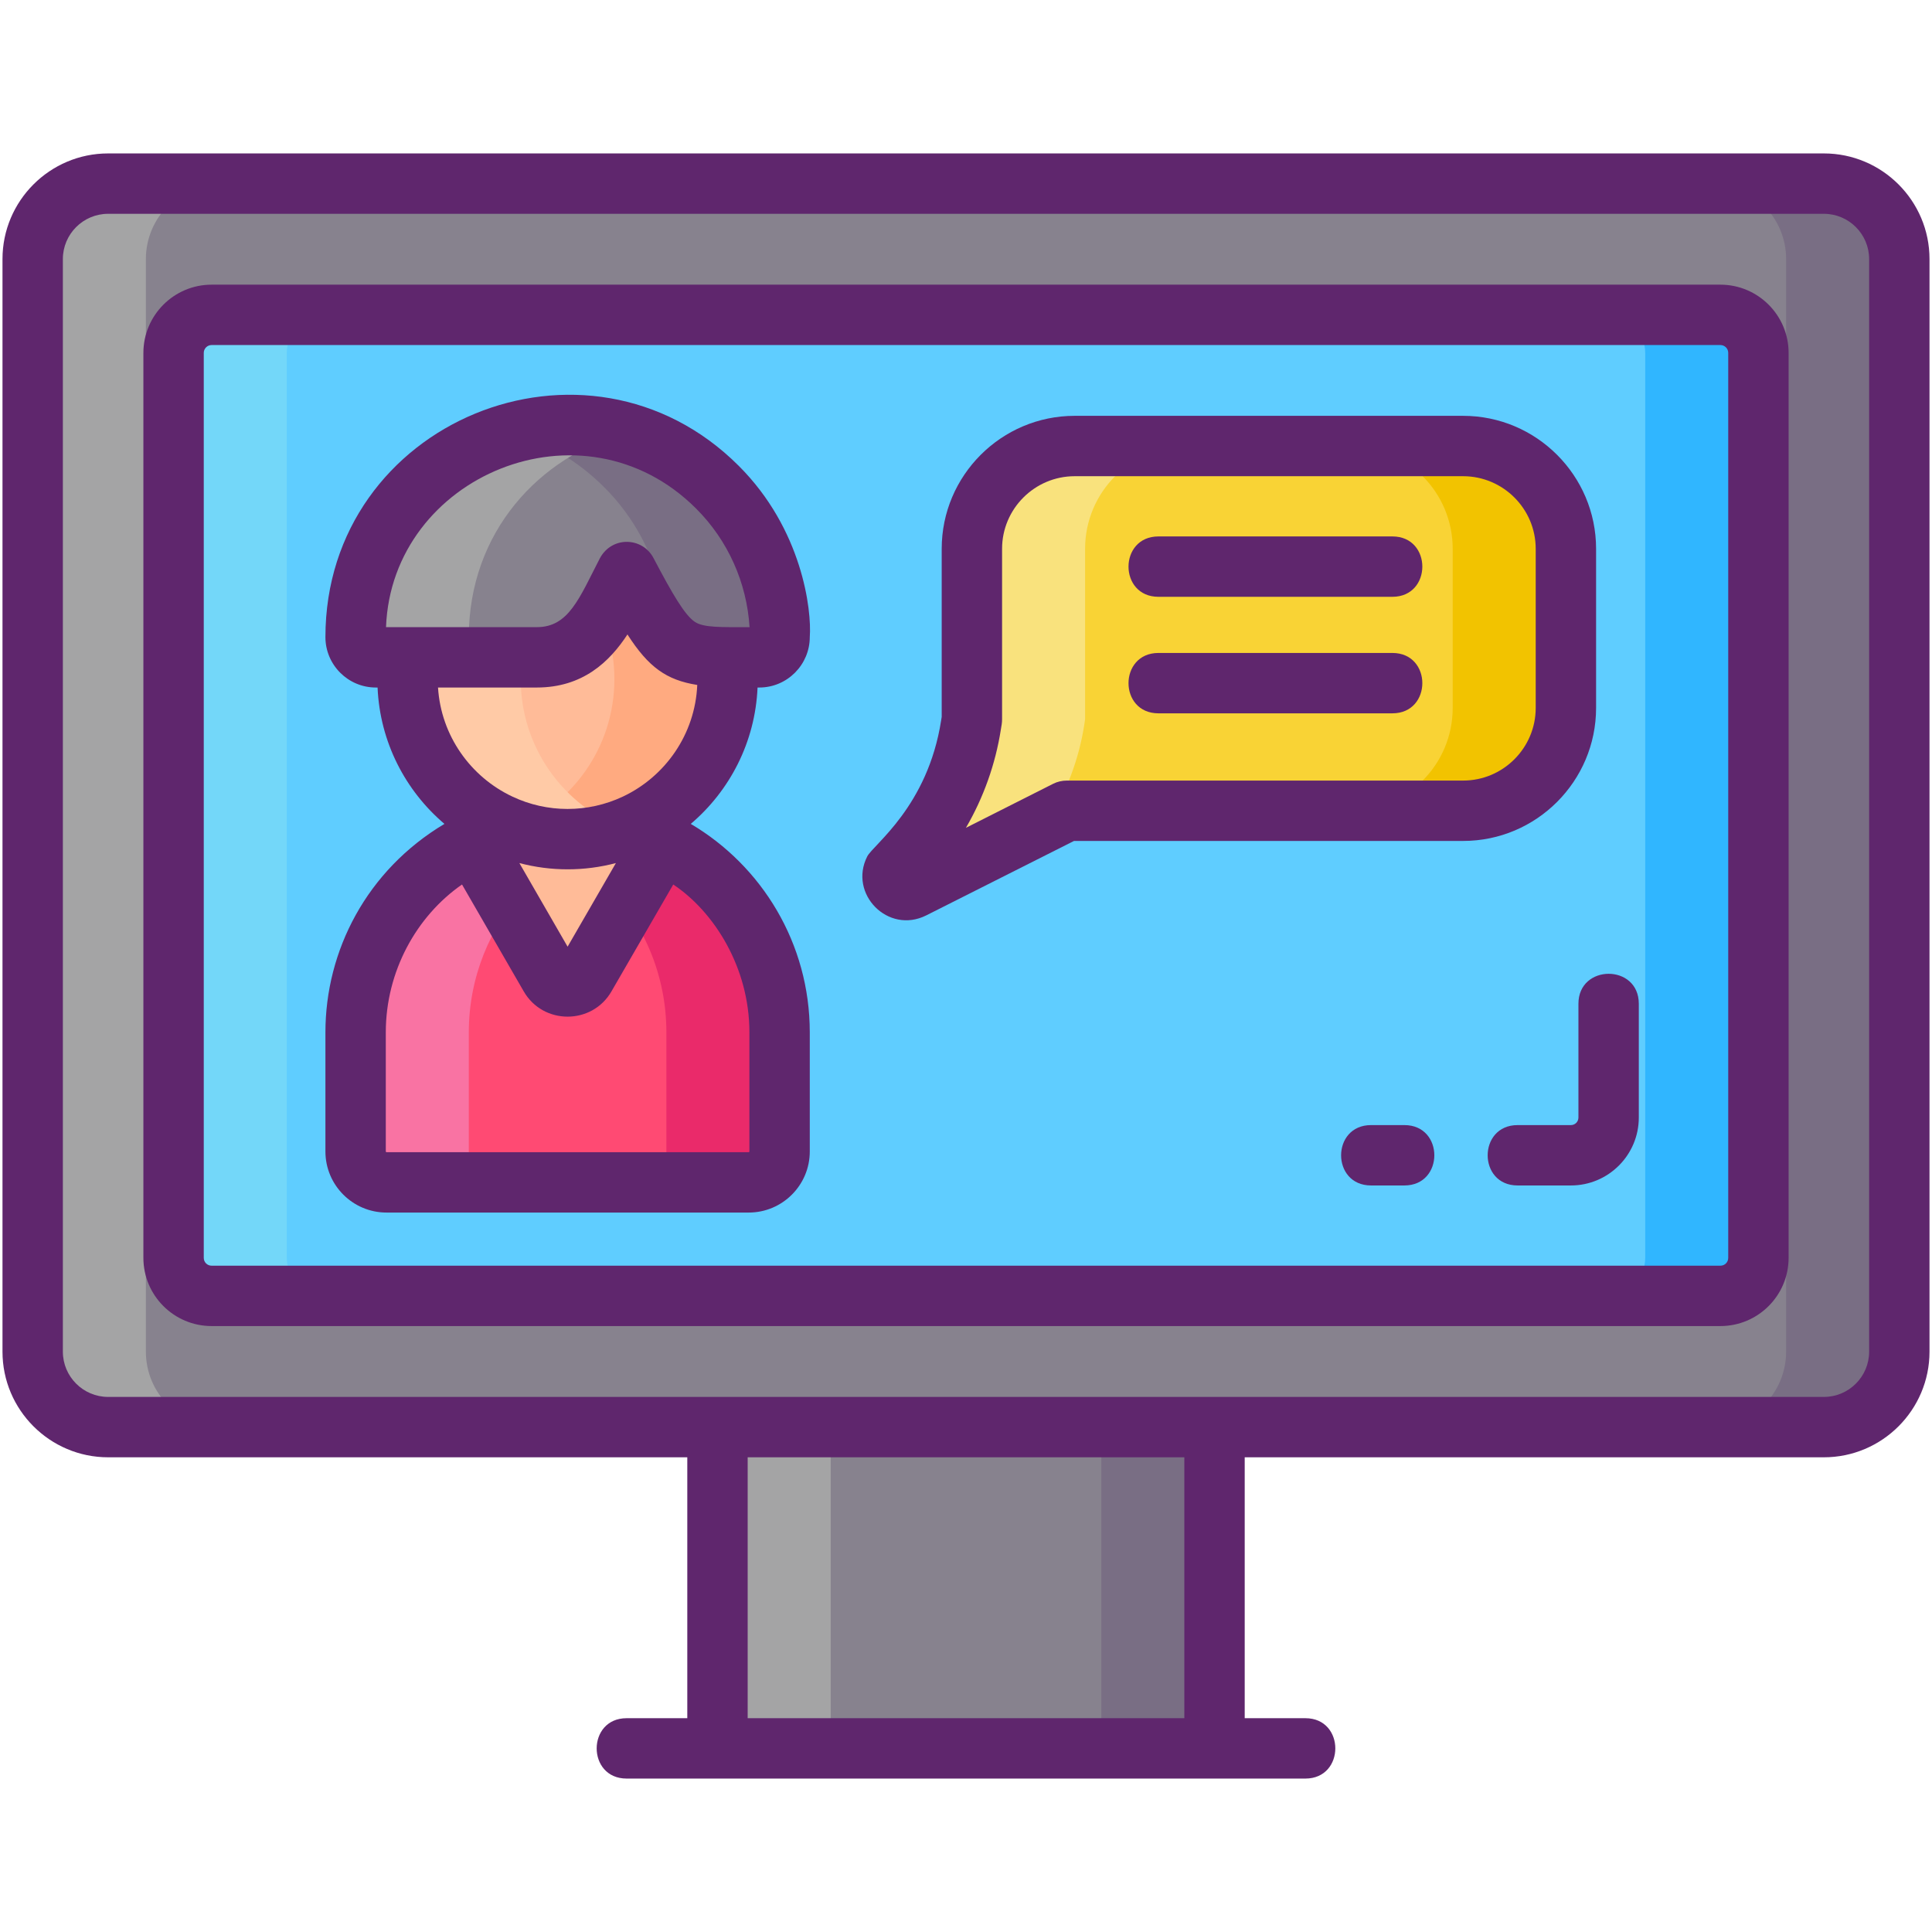 <svg id="Icon_Set" enable-background="new 0 0 256 256" height="512" viewBox="0 0 256 256" width="512" xmlns="http://www.w3.org/2000/svg"><path d="m95.069 189.099h65.862v42.568h-65.862z" fill="#87828e"/><path d="m241.667 189.099h-227.334c-5.523 0-10-4.477-10-10v-144.766c0-5.523 4.477-10 10-10h227.333c5.523 0 10 4.477 10 10v144.766c.001 5.523-4.476 10-9.999 10z" fill="#87828e"/><path d="m227.964 171.71h-199.928c-2.781 0-5.036-2.255-5.036-5.036v-119.915c0-2.781 2.255-5.036 5.036-5.036h199.928c2.781 0 5.036 2.255 5.036 5.036v119.915c0 2.781-2.255 5.036-5.036 5.036z" fill="#5fcdff"/><path d="m103.3 136.792v15.788c0 2.257-1.83 4.086-4.086 4.086h-48.008c-2.257 0-4.086-1.83-4.086-4.086v-15.788c0-7.304 2.798-13.963 7.367-18.963 2.574-2.807 5.172-4.577 8.165-6.152 1.351-.676 2.749-1.255 4.367-1.76 2.595-.785 5.342-1.215 8.19-1.215 2.861 0 5.608.43 8.19 1.215 1.369.417 2.831.985 4.38 1.76 2.79 1.476 5.1 2.995 7.519 5.507 4.951 5.051 8.002 11.975 8.002 19.608z" fill="#ff4a73"/><path d="m193.866 59.103h-51.461c-7.523 0-13.622 6.099-13.622 13.622v19.105 3.472l-.116.746c-1.15 7.373-4.737 14.148-10.188 19.244-.788 1.564.875 3.228 2.439 2.439l7.865-3.964 12.58-6.34h52.503c7.523 0 13.622-6.099 13.622-13.622v-21.08c0-7.524-6.099-13.622-13.622-13.622z" fill="#f9d335"/><path d="m251.67 34.33v144.77c0 5.52-4.48 10-10 10h-15c5.52 0 10-4.48 10-10v-144.77c0-5.52-4.48-10-10-10h15c5.52 0 10 4.48 10 10z" fill="#796e84"/><path d="m29.33 189.1h-15c-5.52 0-10-4.48-10-10v-144.77c0-5.52 4.48-10 10-10h15c-5.52 0-10 4.48-10 10v144.77c0 5.52 4.48 10 10 10z" fill="#a4a4a5"/><path d="m207.49 72.72v21.08c0 7.53-6.1 13.63-13.62 13.63h-15c7.52 0 13.62-6.1 13.62-13.63v-21.08c0-7.52-6.1-13.62-13.62-13.62h15c7.52 0 13.62 6.1 13.62 13.62z" fill="#f2c300"/><path d="m157.4 59.1c-7.52 0-13.62 6.1-13.62 13.62v22.58l-.11.75c-.7 4.5-2.31 8.78-4.71 12.59l-10.18 5.13-7.86 3.96c-1.29.65-2.64-.36-2.64-1.61 0-.27.06-.55.2-.83 5.45-5.09 9.04-11.87 10.19-19.24l.11-.75v-22.58c0-7.52 6.1-13.62 13.62-13.62z" fill="#f9e27d"/><path d="m233 46.76v119.91c0 2.79-2.25 5.04-5.04 5.04h-15c2.79 0 5.04-2.25 5.04-5.04v-119.91c0-2.78-2.25-5.04-5.04-5.04h15c2.79 0 5.04 2.26 5.04 5.04z" fill="#30b6ff"/><path d="m43.04 171.71h-15c-2.79 0-5.04-2.25-5.04-5.04v-119.91c0-2.78 2.25-5.04 5.04-5.04h15c-2.79 0-5.04 2.26-5.04 5.04v119.91c0 2.79 2.25 5.04 5.04 5.04z" fill="#73d7f9"/><path d="m103.3 136.79v15.79c0 2.26-1.83 4.09-4.09 4.09h-15c2.26 0 4.09-1.83 4.09-4.09v-15.79c0-7.63-3.05-14.56-8-19.61-2.642-2.721-5.989-4.932-8.51-5.97-1.1-.51-2.23-.94-3.39-1.29-.23-.07-.46-.14-.69-.2 2.38-.66 4.9-1.02 7.5-1.02 2.86 0 5.61.43 8.19 1.22 1.585.478 3.205 1.155 4.38 1.76 2.893 1.447 5.357 3.272 7.52 5.5 4.95 5.05 8 11.98 8 19.61z" fill="#ea2a6a"/><path d="m82.71 109.72c-.23.06-.46.13-.69.2-1.18.36-2.3.79-3.39 1.29-3.48 1.582-6.461 3.75-9.14 6.62-4.57 5-7.37 11.66-7.37 18.96v15.79c0 2.26 1.83 4.09 4.09 4.09h-15c-2.26 0-4.09-1.83-4.09-4.09v-15.79c0-7.3 2.8-13.96 7.37-18.96 2.515-2.694 4.873-4.438 8.16-6.15 1.163-.599 2.758-1.268 4.37-1.76 2.59-.79 5.34-1.22 8.19-1.22 2.61 0 5.13.36 7.5 1.02z" fill="#f973a3"/><path d="m80.36 124.51-2.79 4.84c-1.05 1.82-3.67 1.82-4.72 0l-6.51-11.28-3.69-6.39c0-.01 0-.01 0-.01 1.39-.69 2.84-1.27 4.37-1.75 1.41-.43 2.87-.75 4.37-.96l2.95 5.11z" fill="#ffcaa6"/><path d="m145.93 189.1h15v42.57h-15z" fill="#796e84"/><path d="m95.07 189.1h15v42.57h-15z" fill="#a4a4a5"/><path d="m87.78 111.677-3.696 6.393-6.515 11.282c-1.049 1.816-3.67 1.816-4.718 0l-6.515-11.282-3.684-6.393c.001-.002.001-.003.002-.005 1.388-.692 2.834-1.277 4.366-1.754 2.595-.785 5.342-1.215 8.19-1.215 2.861 0 5.608.43 8.19 1.215 1.369.416 2.831.985 4.38 1.759z" fill="#ffbb98"/><ellipse cx="75.209" cy="89.989" fill="#ffbb98" rx="21.204" ry="21.204" transform="matrix(.998 -.071 .071 .998 -6.19 5.558)"/><path d="m96.41 89.99c0 11.71-9.49 21.2-21.2 21.2-2.64 0-5.17-.48-7.5-1.37 8.01-3.02 13.7-10.76 13.7-19.83s-5.69-16.81-13.7-19.84c2.33-.89 4.86-1.37 7.5-1.37 11.71 0 21.2 9.5 21.2 21.21z" fill="#ffaa80"/><path d="m82.71 109.82c-2.33.89-4.86 1.37-7.5 1.37-11.71 0-21.21-9.49-21.21-21.2s9.5-21.21 21.21-21.21c2.64 0 5.17.48 7.5 1.37-8.01 3.03-13.71 10.77-13.71 19.84s5.7 16.81 13.71 19.83z" fill="#ffcaa6"/><path d="m103.293 84.418c0 1.481-1.201 2.682-2.682 2.682-10.676 0-11.265.676-17.558-11.302-2.446 4.644-4.762 11.302-11.923 11.302h-21.329c-1.481 0-2.682-1.201-2.682-2.682 0-25.098 30.415-37.389 47.946-19.856 9.395 9.375 8.228 21.295 8.228 19.856z" fill="#87828e"/><path d="m103.29 84.42c0 1.48-1.2 2.68-2.68 2.68-6.87 0-9.56.28-12.29-2.72.1-1.39 0-11.58-8.26-19.82-3.63-3.63-7.82-5.99-12.17-7.2 9.07-2.49 19.39-.58 27.17 7.2 9.4 9.38 8.23 21.3 8.23 19.86z" fill="#796e84"/><path d="m62.12 84.42c0 1.48 1.2 2.68 2.68 2.68h-15c-1.48 0-2.68-1.2-2.68-2.68 0-19.9 19.11-31.75 35.77-27.06-11.37 3.1-20.77 13.1-20.77 27.06z" fill="#a4a4a5"/><g fill="#5f266d"><path d="m211.49 93.8v-21.08c0-9.71-7.91-17.62-17.62-17.62h-51.47c-9.71 0-17.62 7.91-17.62 17.62v22.27l-.07.44c-1.775 11.466-9.02 16.5-9.8 18.06-2.506 4.946 2.759 10.335 7.81 7.81l19.59-9.87h51.56c9.71 0 17.62-7.91 17.62-17.63zm-8 0c0 5.31-4.32 9.63-9.62 9.63h-52.51c-.62 0-1.24.14-1.8.42l-11.57 5.84c2.33-4 3.91-8.43 4.63-13.03.089-.549.16-.863.16-1.36v-22.58c0-5.3 4.32-9.62 9.62-9.62h51.47c5.3 0 9.62 4.32 9.62 9.62z"/><path d="m184.5 71.08h-31c-5.285 0-5.293 8 0 8h31c5.285 0 5.293-8 0-8z"/><path d="m184.5 86.52h-31c-5.285 0-5.293 8 0 8h31c5.285 0 5.293-8 0-8z"/><path d="m186.09 149.08h-4.42c-5.285 0-5.293 8 0 8h4.42c5.285 0 5.293-8 0-8z"/><path d="m209.15 133v15.08c0 .55-.44 1-1 1h-7.06c-5.285 0-5.293 8 0 8h7.06c4.97 0 9-4.04 9-9v-15.08c0-5.303-8-5.276-8 0z"/><path d="m227.96 37.72h-199.92c-4.99 0-9.04 4.06-9.04 9.04v119.91c0 4.99 4.05 9.04 9.04 9.04h199.92c4.99 0 9.04-4.05 9.04-9.04v-119.91c0-4.98-4.05-9.04-9.04-9.04zm1.04 128.95c0 .58-.46 1.04-1.04 1.04h-199.92c-.58 0-1.04-.46-1.04-1.04v-119.91c0-.57.46-1.04 1.04-1.04h199.92c.58 0 1.04.47 1.04 1.04z"/><path d="m241.67 20.33h-227.34c-7.72 0-14 6.28-14 14v144.77c0 7.72 6.28 14 14 14h76.74v34.57h-8.04c-5.285 0-5.293 8 0 8h89.94c5.285 0 5.293-8 0-8h-8.04v-34.57h76.74c7.72 0 14-6.28 14-14v-144.77c0-7.72-6.28-14-14-14zm-84.74 207.34h-57.86v-34.57h57.86zm90.74-48.57c0 3.31-2.69 6-6 6-8.842 0-216.933 0-227.34 0-3.31 0-6-2.69-6-6v-144.77c0-3.31 2.69-6 6-6h227.34c3.31 0 6 2.69 6 6z"/><path d="m97.89 61.73c-20.113-20.113-54.77-5.918-54.77 22.69 0 3.68 3 6.68 6.68 6.68h.23c.31 7.23 3.69 13.68 8.86 18.07-10.311 6.156-15.77 16.81-15.77 27.62v15.79c0 4.46 3.63 8.09 8.09 8.09h48c4.46 0 8.09-3.63 8.09-8.09v-15.79c0-11.812-6.374-22.072-15.77-27.62 5.17-4.39 8.54-10.84 8.85-18.07h.23c3.723 0 6.69-3.05 6.69-6.68.272-3.603-1-14.296-9.41-22.69zm1.41 90.85c0 .05-.04.09-.09.09h-48c-.05 0-.09-.04-.09-.09v-15.79c0-8.082 4.067-15.4 10.1-19.59l8.17 14.15c2.572 4.485 9.071 4.479 11.64 0l8.18-14.15c5.412 3.608 10.09 10.991 10.09 19.59zm-17.69-38.22-6.4 11.08-6.39-11.08c4.193 1.11 8.622 1.103 12.79 0zm.93-8.81c-4.662 2.195-10.039 2.181-14.65 0-5.52-2.6-9.45-8.05-9.85-14.45h13.09c6.07 0 9.63-3.39 12.01-7.03 2.78 4.32 5.14 6.04 9.25 6.69-.28 6.54-4.24 12.14-9.85 14.79zm9.7-38.16c4.244 4.236 6.713 9.843 7.08 15.71-3.75 0-6.085.083-7.25-.7-1.34-.9-2.96-3.67-5.48-8.46-1.437-2.749-5.444-2.956-7.08-.01-2.768 5.358-4.146 9.17-8.38 9.17-12.772 0-7.199 0-19.98 0 .738-20.029 26.068-30.732 41.09-15.71z"/></g></svg>